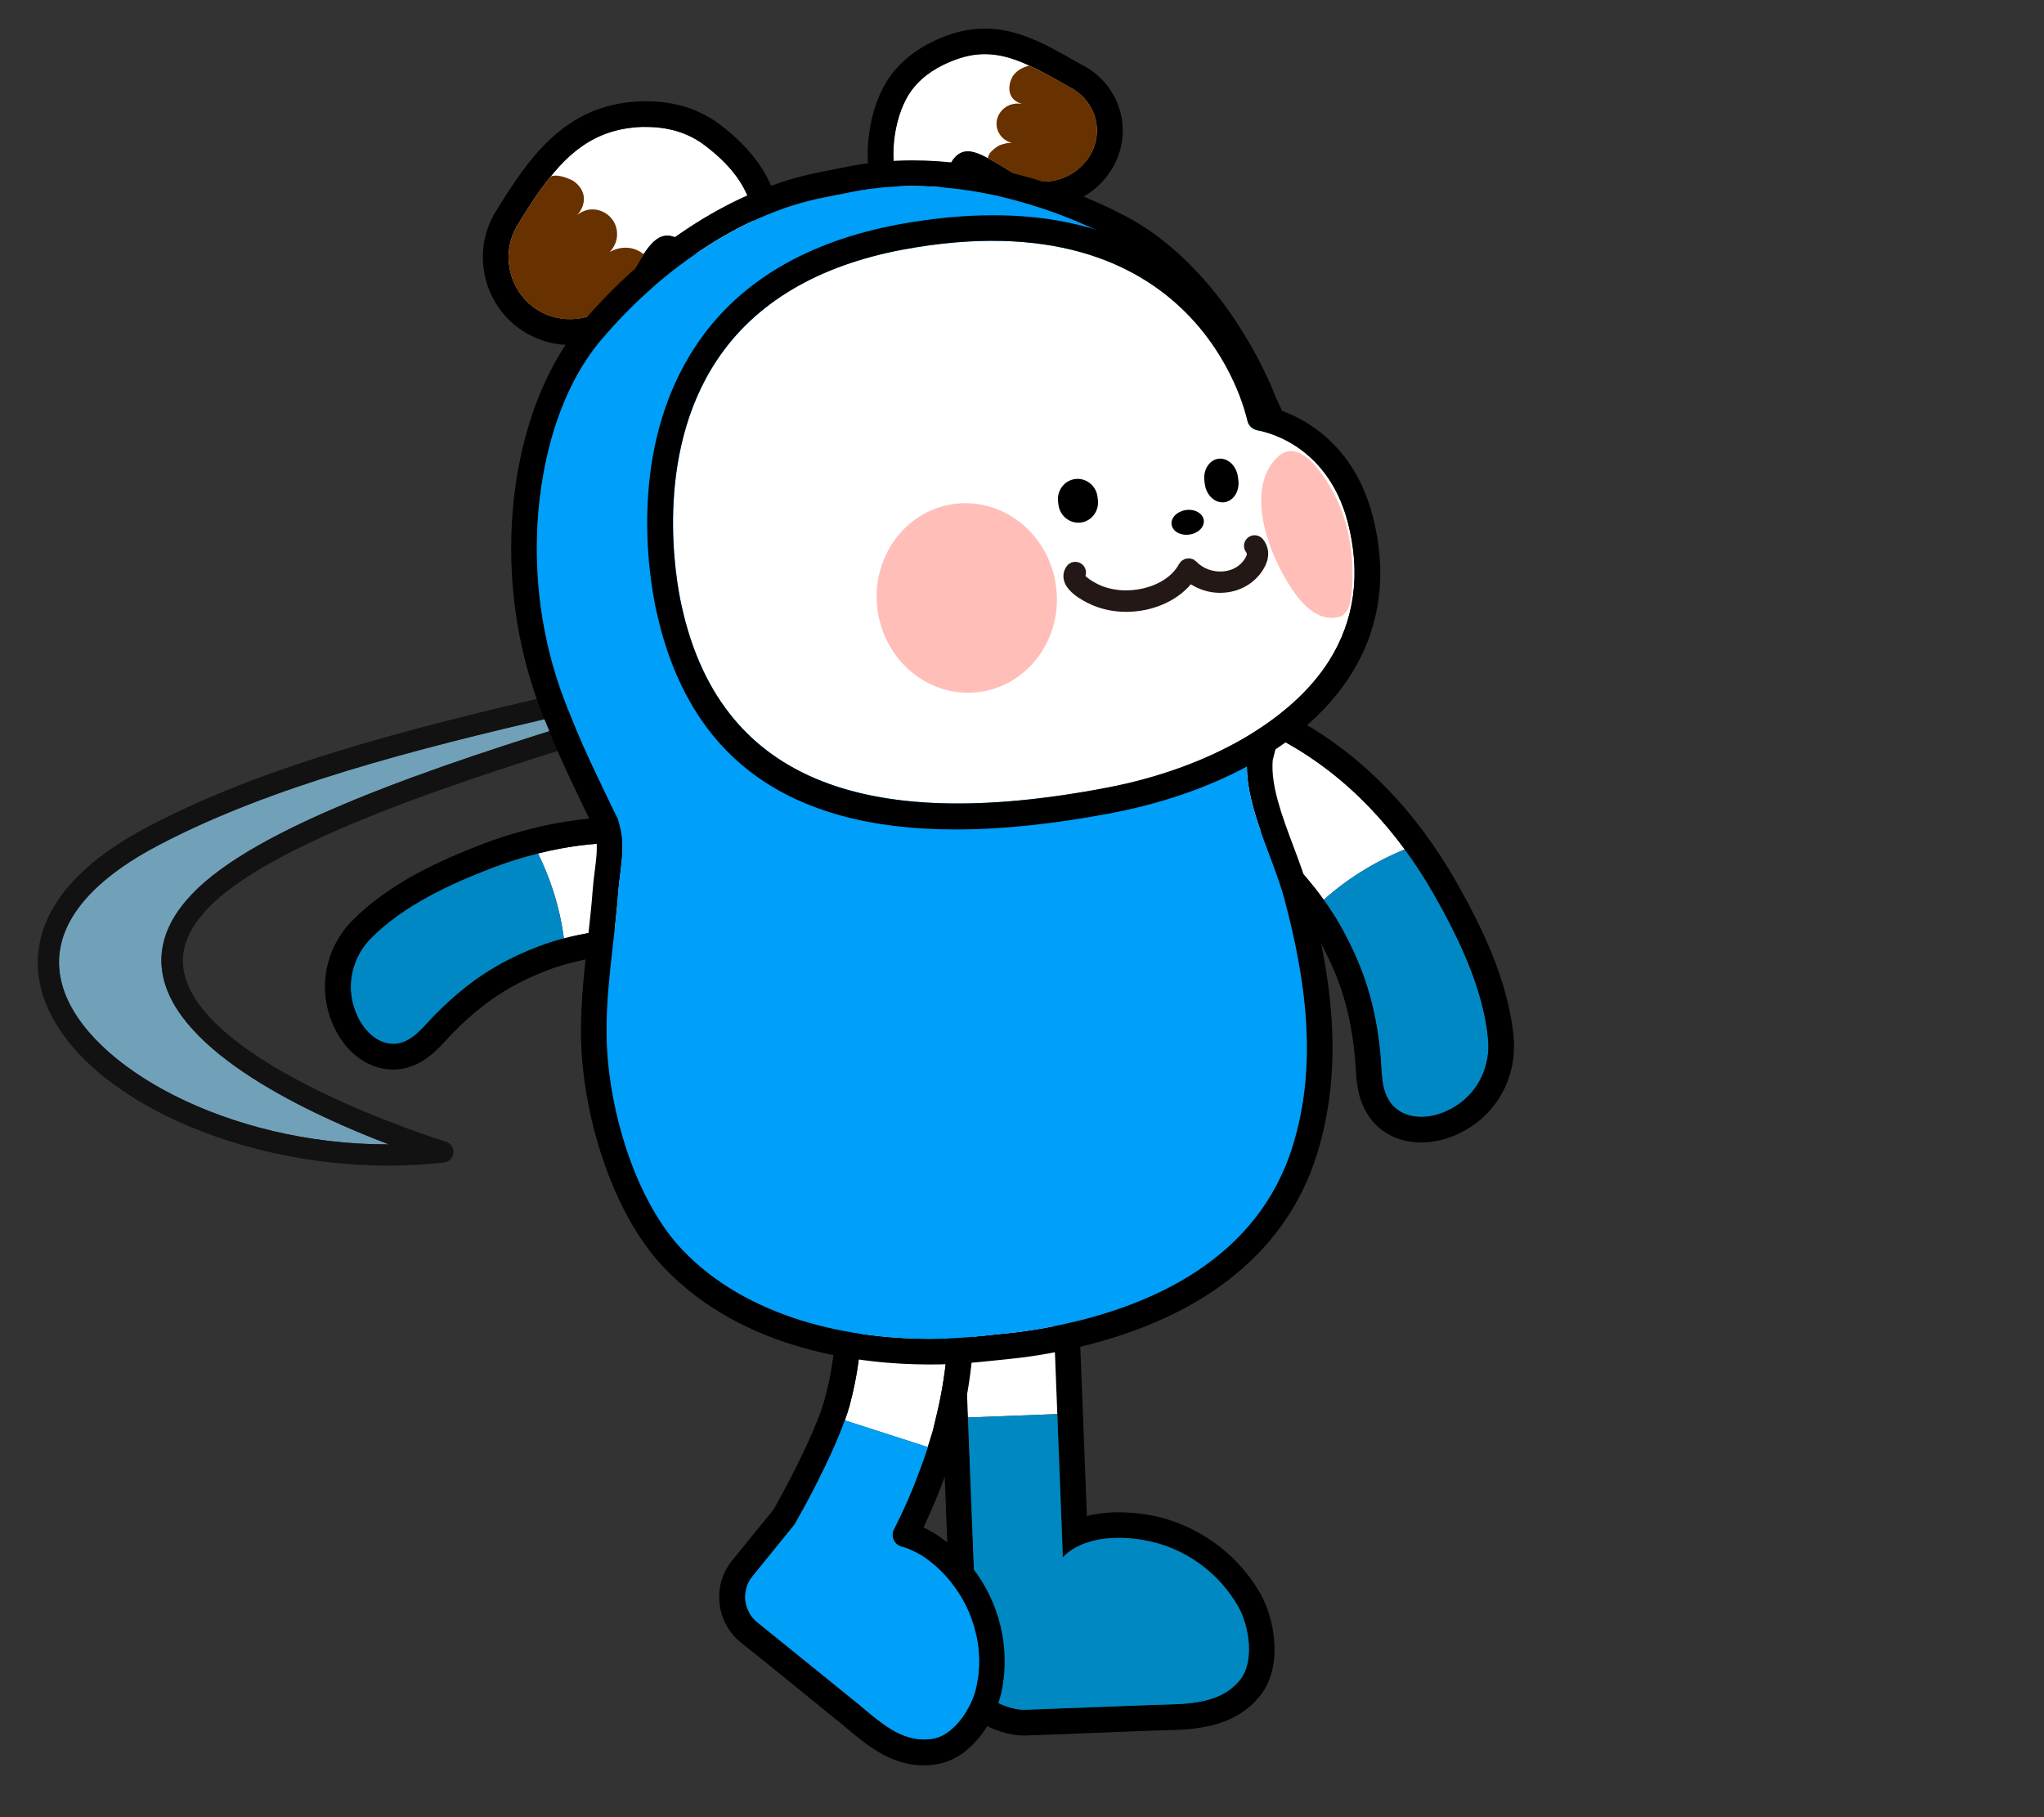 <?xml version="1.0" encoding="utf-8"?>
<!-- Generator: Adobe Illustrator 24.1.1, SVG Export Plug-In . SVG Version: 6.00 Build 0)  -->
<svg version="1.1" id="Layer_1" xmlns="http://www.w3.org/2000/svg" xmlns:xlink="http://www.w3.org/1999/xlink" x="0px" y="0px"
	 viewBox="0 0 270 240" style="enable-background:new 0 0 270 240;" xml:space="preserve">
<rect x="0" y="0" width="270" height="240" fill="#333333" stroke="none"/>
<g>
	<path d="M134.41,152.44c2.18,0,3.99,1.72,4.07,3.92l1.19,30.39l0.74,18.95c0,0,1.94-2.59,7.38-2.59c0.92,0,1.95,0.07,3.09,0.25
		c0.05,0.01,0.29,0.05,0.29,0.05c5.22,0.92,9.85,4.22,12.44,8.84c1.4,2.5,2.15,7.17,0.2,9.59c-2.86,3.54-7.75,3.17-11.79,3.33
		l-13.58,0.53l-2.94,0.11c-0.06,0-0.12,0-0.18,0c-2.37,0-6-1.74-6.09-4.04l-1.35-34.58l0,0l-1.19-30.39
		c-0.09-2.25,5.32-4.29,7.57-4.38C134.3,152.44,134.35,152.44,134.41,152.44 M134.41,149.05
		C134.41,149.05,134.41,149.05,134.41,149.05l-0.29,0.01c-1.67,0.07-4.04,0.74-6.03,1.72c-4.08,2.02-4.86,4.47-4.79,6.17l1.19,30.39
		l1.35,34.58c0.18,4.52,5.64,7.3,9.48,7.3l0.31-0.01l2.94-0.11l13.58-0.53c0.47-0.02,0.96-0.03,1.45-0.04
		c3.94-0.09,9.35-0.21,12.84-4.55c3.09-3.84,1.93-10.12,0.12-13.37c-3.07-5.5-8.61-9.44-14.81-10.53l-0.29-0.05
		c-1.32-0.2-2.53-0.3-3.68-0.3c-1.62,0-3.01,0.19-4.21,0.49l-0.53-13.6l-1.19-30.39C141.71,152.2,138.43,149.05,134.41,149.05
		L134.41,149.05z"/>
	<path style="fill:#FFFFFF;" d="M139.66,186.76l-11.8,0.45l-1.19-30.38c-0.08-2.26,5.31-4.29,7.57-4.38
		c2.26-0.11,4.15,1.64,4.24,3.9L139.66,186.76z"/>
	<path style="fill-rule:evenodd;clip-rule:evenodd;fill:#0088C2;" d="M163.81,221.86c-2.85,3.53-7.76,3.16-11.8,3.33l-13.58,0.51
		l-2.94,0.11c-2.37,0.11-6.18-1.67-6.27-4.04L128,190.91l-0.14-3.7l11.8-0.45l0.14,3.67l0.59,15.28c0,0,2.65-3.56,10.48-2.34
		c0.06,0,0.28,0.06,0.28,0.06c5.22,0.9,9.85,4.21,12.45,8.84C164.99,214.77,165.75,219.43,163.81,221.86z"/>
</g>
<g>
	<path style="fill:#FFFFFF;" d="M123.69,187l-0.48,2l-0.65,2.09v0.03l-10.96-3.53c0.25-0.68,0.45-1.33,0.62-1.92
		c2.09-7.76,2.06-15.13-0.06-21.94c-0.34-1.04-0.71-2.06-1.13-3.08c-0.42-0.99-0.88-1.98-1.38-2.96c-0.23-0.42-0.42-0.9-0.54-1.36
		c-0.11-0.45-0.17-0.93-0.17-1.38c0-1.04,0.28-2.09,0.88-3.05c1.13-1.78,3.13-2.91,5.17-2.91h0.23c1.92,0.08,3.56,1.16,4.52,2.99
		c0.93,1.75,1.72,3.53,2.43,5.34C125.72,166.61,126.2,176.58,123.69,187z"/>
	<path d="M128.35,206.93h-0.03c-0.06-0.08-0.11-0.17-0.17-0.25c-2.23-2.65-4.38-4.12-6.16-4.94c1.52-3.25,2.82-6.47,3.78-9.6
		c0.03-0.08,0.06-0.17,0.08-0.25l0.59-1.86c0-0.08,0.03-0.14,0.06-0.23l0.48-2c2.68-11.12,2.12-21.8-1.67-31.68
		c-0.82-2.09-1.67-3.95-2.6-5.7c-1.52-2.91-4.21-4.66-7.37-4.8h-0.37c-3.19,0-6.3,1.72-8.02,4.49c-0.93,1.5-1.41,3.16-1.41,4.86
		c0,0.73,0.08,1.5,0.28,2.2c0.17,0.73,0.42,1.44,0.79,2.12c0.96,1.84,1.72,3.61,2.32,5.48c1.92,6.18,1.92,12.93,0,20.05
		c-0.14,0.45-0.31,1.02-0.51,1.61c-0.59,1.61-1.38,3.47-2.43,5.65c-1.21,2.54-2.57,5.05-3.76,7.23l-5.51,6.78
		c-2.68,3.28-2.17,8.13,1.1,10.81l3.22,2.57l9.77,7.93c0.34,0.25,0.65,0.54,0.99,0.82c2.63,2.2,5.87,4.94,10.22,4.94
		c0.59,0,1.21-0.06,1.81-0.17c4.63-0.79,7.71-5.99,8.44-9.46C133.54,217.77,132.05,211.56,128.35,206.93z M128.97,222.83
		c-0.54,2.6-2.88,6.32-5.7,6.8c-0.42,0.08-0.82,0.11-1.21,0.11c-1.78,0-3.42-0.71-4.88-1.69c-0.37-0.25-0.73-0.51-1.1-0.79
		c-1.07-0.79-2.09-1.72-3.08-2.51l-9.8-7.93l-3.19-2.57c-0.51-0.42-0.9-0.93-1.16-1.5c-0.4-0.82-0.51-1.72-0.34-2.6
		c0.11-0.71,0.4-1.36,0.88-1.95l5.65-6.97v-0.03c0.73-1.3,1.61-2.88,2.48-4.57c0.03-0.06,0.06-0.11,0.08-0.17
		c0.31-0.59,0.62-1.19,0.9-1.81c0.2-0.37,0.4-0.76,0.56-1.13c0.99-2.06,1.89-4.12,2.54-5.93c0.25-0.68,0.45-1.33,0.62-1.92
		c2.09-7.76,2.06-15.13-0.06-21.94c-0.34-1.04-0.71-2.06-1.13-3.08c-0.42-0.99-0.9-1.98-1.41-2.96c-0.23-0.42-0.4-0.88-0.51-1.36
		c-0.11-0.45-0.17-0.93-0.17-1.38c0-1.04,0.28-2.09,0.88-3.05c1.13-1.78,3.13-2.91,5.17-2.91h0.23c1.92,0.08,3.56,1.16,4.52,2.99
		c0.93,1.75,1.72,3.53,2.43,5.34c3.56,9.29,4.04,19.26,1.52,29.68l-0.48,2l-0.65,2.09v0.03c-0.34,1.1-0.73,2.2-1.16,3.3
		c-0.9,2.46-1.98,4.94-3.25,7.43c-0.03,0.03-0.03,0.08-0.06,0.11c-0.48,0.93,0,2.03,1.02,2.32c0.06,0,0.08,0.03,0.14,0.03
		c0.2,0.06,0.4,0.14,0.62,0.2c0.42,0.17,0.85,0.37,1.33,0.62c0.54,0.28,1.1,0.65,1.69,1.13c0.54,0.42,1.13,0.93,1.72,1.55
		c0.31,0.34,0.62,0.68,0.93,1.04c0.03,0.03,0.14,0.2,0.14,0.2C128.77,212.89,130.01,218.03,128.97,222.83z"/>
	<path style="fill:#009FF8;" d="M128.97,222.83c-0.54,2.6-2.88,6.32-5.7,6.8c-0.42,0.08-0.82,0.11-1.21,0.11
		c-1.78,0-3.42-0.71-4.88-1.69c-0.37-0.25-0.73-0.51-1.1-0.79c-1.07-0.79-2.09-1.72-3.08-2.51l-9.8-7.93l-3.19-2.57
		c-0.51-0.42-0.9-0.93-1.16-1.5c-0.4-0.82-0.51-1.72-0.34-2.6c0.11-0.71,0.4-1.36,0.88-1.95l5.65-6.97v-0.03
		c0.73-1.3,1.61-2.88,2.48-4.57c0.03-0.06,0.06-0.11,0.08-0.17c0.31-0.59,0.62-1.19,0.9-1.81c0.2-0.37,0.4-0.76,0.56-1.13
		c0.99-2.06,1.89-4.12,2.54-5.93l10.96,3.53c-0.34,1.1-0.73,2.2-1.16,3.3c-0.9,2.46-1.98,4.94-3.25,7.43
		c-0.03,0.03-0.03,0.08-0.06,0.11c-0.48,0.93,0,2.03,1.02,2.32c0.06,0,0.08,0.03,0.14,0.03c0.2,0.06,0.4,0.14,0.62,0.2
		c0.42,0.17,0.85,0.37,1.33,0.62c0.54,0.28,1.1,0.65,1.69,1.13c0.54,0.42,1.13,0.93,1.72,1.55c0.31,0.34,0.62,0.68,0.93,1.04
		c0.03,0.03,0.14,0.2,0.14,0.2C128.77,212.89,130.01,218.03,128.97,222.83z"/>
</g>
<g>
	<path style="fill:#FFFFFF;" d="M143.87,20.71c-1.18,1.84-3.14,2.99-5.22,3.23c-1.49,0.18-3.03-0.1-4.39-0.85
		c-2.89-1.62-5.05-3.27-6.7-3.08c-0.67,0.08-1.28,0.46-1.81,1.29c-1.3,1.97-0.49,3.81-2.52,4.39c-1.04,0.32-1.95,0.83-2.68,0.91
		c-0.48,0.06-0.89-0.07-1.17-0.52c-2.14-3.44-1.57-9.45,0.27-12.91c1.04-2.03,2.79-3.54,4.92-4.59c1.56-0.75,2.96-1.2,4.3-1.36
		c4.32-0.51,7.94,1.76,12.75,4.47C144.87,13.57,145.89,17.57,143.87,20.71z"/>
	<path d="M148.02,14.93c-0.65-2.62-2.33-4.81-4.74-6.18l-0.24-0.11l-0.7-0.4c-4.69-2.66-8.72-4.97-13.88-4.36
		c-1.77,0.21-3.55,0.76-5.4,1.69c-2.93,1.45-5.1,3.5-6.42,6.05c-2.32,4.4-3,11.7-0.13,16.28c0.95,1.54,2.6,2.31,4.43,2.09
		c0.84-0.1,1.63-0.42,2.31-0.67c0.3-0.12,0.6-0.24,0.95-0.34c3.1-0.93,3.69-3.45,3.97-4.68c0.08-0.27,0.14-0.5,0.18-0.67
		c0.63,0.3,1.49,0.79,2.16,1.2c0.37,0.24,0.77,0.48,1.19,0.71c0.31,0.19,0.61,0.35,0.95,0.54c1.92,1.05,4.13,1.5,6.4,1.23
		c3.2-0.38,6-2.13,7.68-4.77C148.22,20.25,148.67,17.53,148.02,14.93z M143.87,20.71c-1.18,1.84-3.14,2.99-5.22,3.23
		c-1.49,0.18-3.03-0.1-4.39-0.85c-1.43-0.8-2.69-1.62-3.78-2.2c-1.12-0.61-2.08-0.98-2.92-0.88c-0.67,0.08-1.28,0.46-1.81,1.29
		c-1.3,1.97-0.49,3.81-2.52,4.39c-1.04,0.32-1.95,0.83-2.68,0.91c-0.48,0.06-0.89-0.07-1.17-0.52c-2.14-3.44-1.57-9.45,0.27-12.91
		c1.04-2.03,2.79-3.54,4.92-4.59c1.56-0.75,2.96-1.2,4.3-1.36c2.47-0.29,4.7,0.33,7.08,1.44c1.77,0.79,3.6,1.85,5.67,3.03
		C144.87,13.57,145.89,17.57,143.87,20.71z"/>
	<path style="fill:#683100;" d="M143.87,20.71c-1.18,1.84-3.14,2.99-5.22,3.23c-1.49,0.18-3.03-0.1-4.39-0.85
		c-1.43-0.8-2.69-1.62-3.78-2.2c0.04-0.17,0.1-0.35,0.19-0.53c0.26-0.43,0.91-0.96,1.42-1.19c0.52-0.2,1.04-0.32,1.56-0.3
		c-0.67-0.18-1.29-0.59-1.65-1.23c-0.77-1.25-0.28-2.87,1.05-3.62c0.62-0.33,1.32-0.41,1.98-0.29c-0.62-0.18-1.2-0.51-1.49-1.1
		c-0.53-1.13,0.1-2.29,0.1-2.29s0.4-1.18,2.31-1.67c1.77,0.79,3.6,1.85,5.67,3.03C144.87,13.57,145.89,17.57,143.87,20.71z"/>
</g>
<g>
	<path style="fill:#FFFFFF;" d="M99.54,30.61c-0.1,1.72-2.67,3.57-4.73,3.93c-0.08,0.01-0.16,0.05-0.25,0.06
		c-2.16,0.26-2.31-1.45-4.65-2.91c-0.77-0.45-1.44-0.62-2.03-0.55c-2.1,0.26-3.41,3.51-5.69,7.21c-1.36,2.18-3.56,3.48-5.91,3.76
		c-1.77,0.21-3.63-0.13-5.26-1.15c-3.79-2.38-4.99-7.39-2.67-11.22c4.1-6.73,7.9-12,14.93-12.85c0.7-0.09,1.4-0.14,2.15-0.12
		c2.73,0.01,5.38,0.71,7.6,2.38C96.81,21.98,99.85,25.68,99.54,30.61z"/>
	<path d="M95.06,16.42c-2.69-2.01-5.92-3.04-9.61-3.04c-0.88-0.01-1.73,0.04-2.57,0.14c-7.23,0.88-11.61,5.54-15.34,11.19
		c-0.73,1.06-1.39,2.16-2.08,3.27c-3.3,5.38-1.58,12.51,3.77,15.84c2.22,1.38,4.85,1.97,7.45,1.65c3.48-0.42,6.54-2.36,8.37-5.34
		c0.55-0.86,1.04-1.72,1.49-2.51c0.17-0.28,0.33-0.55,0.49-0.86c0.44-0.79,0.94-1.59,1.32-2.04c0.43,0.29,0.76,0.62,1.11,0.97
		c0.95,0.99,2.51,2.62,5.51,2.26c0.14-0.02,0.3-0.07,0.47-0.09c2.87-0.52,7.24-3.13,7.48-7.05C103.26,25.44,100.6,20.61,95.06,16.42
		z M99.54,30.61c-0.1,1.72-2.67,3.57-4.73,3.93c-0.08,0.01-0.16,0.05-0.25,0.06c-2.16,0.26-2.31-1.45-4.65-2.91
		c-0.77-0.45-1.44-0.62-2.03-0.55c-1.09,0.13-1.95,1.06-2.86,2.42c-0.84,1.3-1.71,3-2.83,4.78c-1.36,2.18-3.56,3.48-5.91,3.76
		c-1.77,0.21-3.63-0.13-5.26-1.15c-3.79-2.38-4.99-7.39-2.67-11.22c1.44-2.39,2.88-4.59,4.42-6.45c2.79-3.47,5.97-5.85,10.51-6.4
		c0.7-0.09,1.4-0.14,2.15-0.12c2.73,0.01,5.38,0.71,7.6,2.38C96.81,21.98,99.85,25.68,99.54,30.61z"/>
	<path style="fill:#683100;" d="M85.03,33.57c-0.84,1.3-1.71,3-2.83,4.78c-1.36,2.18-3.56,3.48-5.91,3.76
		c-1.77,0.21-3.63-0.13-5.26-1.15c-3.79-2.38-4.99-7.39-2.67-11.22c1.44-2.39,2.88-4.59,4.42-6.45c1.07-0.4,2.88,0.56,2.88,0.56
		c0.89,0.57,1.51,1.47,1.47,2.52c-0.04,0.8-0.39,1.5-0.89,2.04c0.59-0.5,1.35-0.79,2.18-0.75c1.78,0.1,3.18,1.6,3.09,3.41
		c-0.03,0.89-0.43,1.64-0.98,2.22c0.11-0.07,0.4-0.22,0.78-0.35C82.15,32.64,83.61,32.46,85.03,33.57z"/>
</g>
<g style="opacity:0.65;">
	<path style="fill:#91DCFF;" d="M51.37,151.14h-0.25c-20.98,0-39.56-10.25-42.8-20.7c-2.12-6.8,2.2-13.3,12.45-18.72
		c15.05-7.96,34.31-12.82,52.74-17.11c4.15-0.99,8.72-1.72,13.55-2.46c-21.32,6.35-46.19,14.09-57.94,22.7
		c-5.9,4.29-8.47,8.92-7.65,13.72C23.25,139.05,41.26,147.3,51.37,151.14z"/>
	<path d="M115.75,84.64c-0.2-0.56-0.73-0.93-1.33-0.93c-0.14,0-0.31,0.03-0.48,0.08c-6.86,2.48-15.84,3.84-24.51,5.14
		c-5.65,0.85-11.49,1.75-16.55,2.91c-18.64,4.35-38.09,9.26-53.42,17.39c-15.47,8.16-15.3,17.31-13.84,22.05
		c3.95,12.82,24.62,22.67,45.66,22.67c2.46,0,4.94-0.14,7.37-0.42c0.68-0.06,1.19-0.59,1.24-1.27c0.08-0.68-0.34-1.27-0.99-1.47
		c-0.31-0.11-32.53-10.05-34.64-22.67c-0.62-3.67,1.55-7.37,6.52-11.01c12.2-8.92,39.56-17.05,61.55-23.58
		c9.06-2.71,16.88-5.03,22.56-7.09C115.63,86.19,116.03,85.38,115.75,84.64z M21.47,128.58c1.78,10.48,19.79,18.72,29.9,22.56h-0.25
		c-20.98,0-39.56-10.25-42.8-20.7c-2.12-6.8,2.2-13.3,12.45-18.72c15.05-7.96,34.31-12.82,52.74-17.11
		c4.15-0.99,8.72-1.72,13.55-2.46c-21.32,6.35-46.19,14.09-57.94,22.7C23.22,119.15,20.65,123.78,21.47,128.58z"/>
</g>
<g>
	<g>
		<g>
			<path style="fill:#FFFFFF;" d="M174.86,118.84c-3.63-5.09-8.23-9.01-13.09-13.29c-2.15-1.89-10.08-8.62-4.51-11.37
				c2.02-1,5.03,0.49,6.92,1.22c4.12,1.59,7.95,3.77,11.37,6.42c3.84,2.97,7.16,6.49,10,10.36
				C182.43,113.46,178.48,115.59,174.86,118.84z"/>
		</g>
		<g>
			<path style="fill:#0088C5;" d="M182.34,139.31c-0.01-0.08-0.02-0.16-0.02-0.24c-0.19-2.07-0.5-3.98-0.92-5.81
				c-0.59-2.62-1.43-5.07-2.57-7.55c-0.56-1.22-1.19-2.45-1.91-3.7c-0.64-1.12-1.34-2.16-2.06-3.18c3.62-3.25,7.58-5.38,10.7-6.65
				c1.37,1.87,2.64,3.82,3.79,5.83c3.27,5.74,6.61,12.56,7.22,19.29c0.3,3.28-1.13,6.72-4.1,8.67c-0.62,0.4-1.26,0.74-1.86,0.97
				c-2.18,0.85-4.74,0.84-6.42-0.72c-0.33-0.31-0.58-0.66-0.79-1.02C182.4,143.49,182.54,141.27,182.34,139.31z"/>
		</g>
	</g>
	<path d="M158.84,93.85c1.81,0,3.9,1,5.34,1.55c4.12,1.59,7.95,3.77,11.38,6.42c3.84,2.97,7.16,6.49,10,10.36
		c1.37,1.87,2.64,3.82,3.79,5.83c3.26,5.74,6.61,12.56,7.22,19.29c0.3,3.28-1.13,6.72-4.1,8.67c-0.62,0.4-1.26,0.74-1.86,0.97
		c-0.92,0.36-1.91,0.57-2.87,0.57c-1.31,0-2.58-0.38-3.55-1.28c-0.33-0.31-0.58-0.66-0.79-1.02c-1-1.7-0.86-3.93-1.06-5.88
		c-0.01-0.08-0.02-0.16-0.02-0.24c-0.19-2.07-0.5-3.98-0.92-5.81c-0.59-2.62-1.43-5.07-2.57-7.55c-0.56-1.22-1.19-2.45-1.91-3.7
		c-0.64-1.12-1.34-2.16-2.06-3.18c-3.63-5.09-8.23-9.01-13.09-13.29c-2.15-1.89-10.08-8.62-4.51-11.37
		C157.74,93.94,158.28,93.85,158.84,93.85 M158.84,90.46c-1.12,0-2.16,0.23-3.07,0.68c-2.92,1.44-3.63,3.7-3.79,4.92
		c-0.56,4.28,3.41,8.4,7.37,11.87l0.19,0.17l0.8,0.7c4.41,3.87,8.57,7.52,11.77,12.01c0.78,1.09,1.37,2.01,1.88,2.89
		c0.68,1.19,1.26,2.31,1.77,3.43c1.03,2.25,1.8,4.5,2.34,6.88c0.4,1.75,0.68,3.51,0.85,5.38l0.02,0.21c0.05,0.46,0.07,0.89,0.1,1.31
		c0.11,1.78,0.24,3.98,1.41,5.99c0.42,0.71,0.88,1.3,1.41,1.8c1.55,1.43,3.57,2.19,5.85,2.19c1.35,0,2.77-0.28,4.11-0.8
		c0.82-0.32,1.68-0.77,2.48-1.29c3.89-2.55,6.04-7.07,5.61-11.81c-0.69-7.6-4.45-15.03-7.65-20.65c-1.19-2.09-2.53-4.16-4-6.16
		c-3.15-4.3-6.74-8.01-10.66-11.04c-3.74-2.89-7.86-5.21-12.23-6.9l-0.72-0.29C163.13,91.32,161.01,90.46,158.84,90.46L158.84,90.46
		z"/>
</g>
<g>
	<g>
		<g>
			<path style="fill:#FFFFFF;" d="M74.49,123.94c5.45-1.44,10.88-1.47,16.69-1.59c2.57-0.05,11.92-0.07,9.71-5.4
				c-0.8-1.93-3.72-2.69-5.44-3.31c-3.74-1.35-7.63-2.11-11.51-2.29c-4.36-0.2-8.68,0.32-12.87,1.37
				C72.46,115.51,73.91,119.43,74.49,123.94z"/>
		</g>
		<g>
			<path style="fill:#0088C5;" d="M57.44,134.05c0.05-0.05,0.1-0.1,0.15-0.15c1.34-1.36,2.67-2.54,4.02-3.6
				c1.93-1.51,3.93-2.76,6.15-3.84c1.09-0.53,2.24-1.03,3.46-1.49c1.09-0.41,2.18-0.74,3.26-1.03c-0.58-4.51-2.03-8.42-3.42-11.22
				c-2.03,0.51-4.03,1.13-5.99,1.88c-5.58,2.13-11.84,4.98-16.18,9.42c-2.11,2.16-3.15,5.49-2.26,8.67c0.19,0.66,0.43,1.29,0.7,1.82
				c0.99,1.93,2.74,3.46,4.8,3.37c0.41-0.02,0.78-0.12,1.14-0.25C54.96,137,56.16,135.33,57.44,134.05z"/>
		</g>
	</g>
	<path d="M82.08,111.31c0.62,0,1.24,0.01,1.86,0.04c3.89,0.18,7.77,0.93,11.51,2.29c1.72,0.62,4.64,1.38,5.44,3.31
		c2.2,5.34-7.14,5.35-9.71,5.4c-5.81,0.12-11.25,0.14-16.69,1.59c-1.09,0.29-2.17,0.61-3.26,1.03c-1.22,0.46-2.37,0.96-3.46,1.49
		c-2.22,1.08-4.22,2.33-6.15,3.84c-1.35,1.06-2.68,2.24-4.02,3.6c-0.05,0.05-0.1,0.1-0.15,0.15c-1.28,1.28-2.48,2.95-4.15,3.57
		c-0.36,0.13-0.73,0.23-1.14,0.25c-0.06,0-0.12,0-0.18,0c-1.98,0-3.66-1.5-4.62-3.37c-0.27-0.53-0.51-1.15-0.7-1.82
		c-0.89-3.18,0.15-6.51,2.26-8.67c4.34-4.44,10.6-7.29,16.18-9.42c1.96-0.75,3.96-1.37,5.99-1.88
		C74.67,111.82,78.36,111.31,82.08,111.31 M82.08,107.92c-3.85,0-7.84,0.51-11.84,1.51c-2.19,0.55-4.33,1.22-6.37,2
		c-5.5,2.1-12.45,5.16-17.4,10.22c-3.09,3.16-4.28,7.75-3.1,11.95c0.24,0.87,0.57,1.71,0.95,2.45c1.68,3.26,4.53,5.21,7.63,5.21
		c0.11,0,0.23,0,0.34-0.01c0.71-0.03,1.41-0.18,2.15-0.46c2.05-0.76,3.46-2.29,4.59-3.52c0.26-0.29,0.52-0.57,0.79-0.84l0.17-0.17
		c1.2-1.22,2.41-2.3,3.69-3.31c1.74-1.36,3.55-2.49,5.55-3.47c1-0.49,2.04-0.93,3.18-1.37c0.84-0.32,1.77-0.61,2.93-0.92
		c4.75-1.26,9.7-1.36,14.93-1.46l0.96-0.02l0.22,0c4.77-0.09,9.94-0.64,12.18-4.06c0.65-1,1.57-3.11,0.37-6.03
		c-1.28-3.1-4.58-4.23-6.77-4.98l-0.65-0.23c-4.01-1.45-8.22-2.29-12.51-2.48C83.43,107.94,82.75,107.92,82.08,107.92L82.08,107.92z
		"/>
</g>
<g>
	<path d="M120.55,24.57c9.1,0,18.52,2.79,26.5,6.93c8.02,4.16,14.13,12.64,17.75,20.77c0.22,0.49,0.39,0.98,0.6,1.47
		c0.4,0.83,0.78,1.66,1.13,2.49c4.19,9.92,3.45,19.06,1.79,29.58c-0.36,2.28-3.54,13.6-3.55,14.13c-0.59,6.08,3.34,12.97,4.87,18.72
		c2.85,10.69,4.47,21.88,1.13,32.68c-4.55,14.72-18.38,21.38-32.58,24.01c-1.7,0.32-3.42,0.56-5.15,0.74
		c-0.07,0.01-0.14,0.01-0.2,0.02l-3.51,0.36c-1.72,0.18-3.52,0.29-5.26,0.33c-0.43,0.01-0.87,0.01-1.31,0.01
		c-11.57,0-24.41-3.15-32.59-11.75c-6.15-6.45-9.54-17.94-9.97-26.74c-0.34-6.87,0.98-13.7,1.48-20.52c0.2-2.67,0.88-5.34,0.37-7.98
		c-0.11-0.55-0.26-1.1-0.4-1.64c-0.56-1.15-4.82-9.79-6.03-13.15c-3.3-7.57-4.9-15.73-4.67-24.19c0.24-8.9,2.66-19.07,8.49-25.97
		c7.49-8.86,18.07-16.58,29.41-18.8c0,0,0.08-0.02,0.21-0.04l3.64-0.72C115.26,24.81,117.89,24.57,120.55,24.57 M120.55,21.18
		c-2.95,0-5.82,0.28-8.53,0.82l-3.63,0.72l-0.27,0.06c-10.97,2.14-22.39,9.41-31.28,19.92c-5.6,6.63-8.99,16.86-9.29,28.06
		c-0.24,8.88,1.41,17.47,4.91,25.54c1.03,2.8,3.81,8.64,5.99,13.09c0.1,0.38,0.19,0.74,0.26,1.09c0.26,1.34,0.06,2.91-0.15,4.58
		c-0.11,0.83-0.21,1.67-0.27,2.5c-0.16,2.19-0.42,4.44-0.66,6.63c-0.52,4.64-1.07,9.44-0.83,14.31c0.45,9.17,4,21.66,10.9,28.91
		c10.61,11.14,26.51,12.8,35.05,12.8c0.46,0,0.92,0,1.38-0.01c1.77-0.04,3.69-0.16,5.53-0.34l3.51-0.36l0.19-0.02
		c1.83-0.19,3.66-0.45,5.43-0.78c18.77-3.48,30.95-12.59,35.2-26.34c3.87-12.49,1.45-25.03-1.09-34.56
		c-0.53-1.99-1.31-4.07-2.07-6.08c-1.47-3.93-3-7.98-2.71-11.33c0.13-0.58,0.68-2.65,1.16-4.49c1.25-4.71,2.15-8.16,2.37-9.54
		c1.62-10.23,2.68-20.33-2.01-31.43c-0.36-0.84-0.74-1.69-1.15-2.53l-0.18-0.46c-0.13-0.34-0.27-0.68-0.42-1.02
		c-4.55-10.25-11.58-18.41-19.28-22.41C139.52,23.77,129.56,21.18,120.55,21.18L120.55,21.18z"/>
	<path style="fill:#009FF9;" d="M169.63,118.66c-1.53-5.75-5.45-12.64-4.87-18.72c0.01-0.53,3.19-11.85,3.55-14.13
		c1.66-10.52,2.4-19.66-1.79-29.58c-0.35-0.83-0.73-1.66-1.13-2.49c-0.2-0.49-0.38-0.98-0.6-1.47c-3.62-8.14-9.73-16.62-17.75-20.77
		c-10.3-5.34-23.03-8.44-34.36-6.17l-3.64,0.72c-0.12,0.03-0.21,0.04-0.21,0.04c-11.34,2.22-21.92,9.93-29.41,18.8
		c-5.83,6.9-8.25,17.07-8.49,25.97c-0.23,8.46,1.37,16.62,4.67,24.19c1.21,3.35,5.47,12,6.03,13.15c0.15,0.54,0.29,1.09,0.4,1.64
		c0.51,2.63-0.17,5.3-0.37,7.98c-0.5,6.83-1.82,13.66-1.48,20.52c0.44,8.8,3.83,20.28,9.97,26.74c8.5,8.92,22,11.98,33.9,11.73
		c1.73-0.04,3.53-0.15,5.26-0.33l3.51-0.36c0.07-0.01,0.13-0.01,0.2-0.02c1.72-0.18,3.44-0.42,5.15-0.74
		c14.2-2.63,28.03-9.29,32.58-24.01C174.1,140.54,172.48,129.34,169.63,118.66z"/>
</g>
<path style="fill:#009FF8;" d="M112.69,25.32c0,0-0.08,0.02-0.21,0.04L112.69,25.32z"/>
<g>
	<g>
		<path style="fill-rule:evenodd;clip-rule:evenodd;fill:#FFFFFF;" d="M175.58,87.27c-5,7.91-15.92,14.17-29.22,16.74
			c-32.95,6.32-51.42-1.52-56.33-24.06c-0.71-3.16-3.76-19.68,4.66-32.36c5.05-7.6,13.33-12.51,24.62-14.63
			c38.74-7.17,45.18,21.35,45.46,22.56c0.14,0.71,0.71,1.21,1.41,1.33c0.37,0.06,9.06,1.47,11.86,12.11
			C179.78,75.72,178.97,81.87,175.58,87.27z"/>
		<path d="M181.31,68.1c-2.77-10.56-10.56-13.55-13.52-14.34c-1.41-5.05-8.87-25.33-36.56-25.33c-3.78,0-7.96,0.37-12.54,1.21
			c-12.23,2.29-21.26,7.68-26.82,16.09c-8.92,13.47-6.21,30.16-5.17,34.96c4.24,19.31,17.22,28.86,39.53,28.86
			c6.18,0,13.13-0.73,20.78-2.2c14.43-2.8,25.89-9.43,31.45-18.27C182.35,82.86,183.31,75.8,181.31,68.1z M90.02,79.95
			c-0.71-3.16-3.76-19.68,4.66-32.36c5.05-7.6,13.33-12.51,24.62-14.63c38.74-7.17,45.18,21.35,45.46,22.56
			c0.14,0.71,0.71,1.21,1.41,1.33c0.37,0.06,9.06,1.47,11.86,12.11c1.75,6.75,0.93,12.9-2.46,18.3c-5,7.91-15.92,14.17-29.22,16.74
			C113.4,110.34,94.94,102.49,90.02,79.95z"/>
	</g>
	<path style="fill-rule:evenodd;clip-rule:evenodd;fill:#FFBEB8;" d="M139.48,77.31c0.97,6.85-3.52,13.15-10.02,14.07
		c-6.5,0.92-12.56-3.89-13.53-10.74c-0.97-6.85,3.52-13.15,10.02-14.07S138.51,70.46,139.48,77.31"/>
	<path style="fill-rule:evenodd;clip-rule:evenodd;fill:#FFBEB8;" d="M176.91,66.67c-0.94-2.23-4.88-9.6-8.24-6.22
		c-4.53,4.55-0.7,13.78,2.56,18.16c1.28,1.72,3.42,3.64,5.86,2.79c1.38-0.48,1.49-3.25,1.54-4.21
		C178.8,73.62,178.29,69.98,176.91,66.67z"/>
</g>
<g>
	<g>
		<path style="fill-rule:evenodd;clip-rule:evenodd;" d="M159.01,68.68c0.13,0.89-0.71,1.75-1.89,1.92
			c-1.18,0.17-2.23-0.42-2.36-1.32c-0.13-0.89,0.72-1.75,1.9-1.92C157.84,67.2,158.88,67.8,159.01,68.68"/>
		<g>
			<path style="fill-rule:evenodd;clip-rule:evenodd;" d="M161.74,66.33L161.74,66.33c-1.22,0.17-2.38-0.89-2.59-2.37l-0.05-0.38
				c-0.21-1.48,0.61-2.82,1.83-2.99s2.38,0.89,2.59,2.37l0.05,0.38C163.79,64.82,162.97,66.16,161.74,66.33"/>
			<path style="fill-rule:evenodd;clip-rule:evenodd;" d="M142.8,69.01L142.8,69.01c-1.44,0.2-2.77-0.83-2.98-2.31l-0.05-0.38
				c-0.21-1.48,0.79-2.85,2.22-3.05c1.44-0.2,2.78,0.83,2.98,2.31l0.05,0.38C145.23,67.44,144.23,68.81,142.8,69.01"/>
		</g>
	</g>
	<path style="fill:#231815;" d="M166.84,71.23c-0.49-0.61-1.37-0.72-1.98-0.24c-0.61,0.48-0.72,1.37-0.23,1.98
		c0.06,0.08,0.19,0.25-0.22,0.87c-0.84,1.28-2.15,1.57-2.85,1.63c-1.31,0.11-2.67-0.38-3.51-1.28c-0.05-0.06-0.12-0.08-0.18-0.13
		c-0.07-0.06-0.12-0.12-0.21-0.17c-0.01-0.01-0.03-0.01-0.04-0.01c-0.08-0.04-0.17-0.05-0.26-0.08c-0.09-0.02-0.18-0.06-0.27-0.06
		c-0.08,0-0.16,0.02-0.24,0.03c-0.1,0.01-0.2,0.01-0.29,0.04c-0.07,0.02-0.14,0.07-0.21,0.11c-0.09,0.05-0.19,0.09-0.27,0.16
		c-0.01,0.01-0.02,0.01-0.04,0.02c-0.07,0.06-0.1,0.14-0.15,0.21c-0.05,0.06-0.1,0.1-0.14,0.17c-1.66,3.17-7.1,4.5-10.78,2.65
		c-0.86-0.43-1.36-0.83-1.59-1.06c0.19-0.57,0-1.23-0.51-1.6c-0.64-0.45-1.52-0.31-1.97,0.32c-0.39,0.55-0.52,1.2-0.36,1.85
		c0.26,1.08,1.33,2.09,3.17,3.01c1.57,0.79,3.32,1.16,5.06,1.16c3.32,0,6.59-1.34,8.53-3.64c1.13,0.71,2.47,1.13,3.86,1.13
		c0.21,0,0.41-0.01,0.62-0.03c2.07-0.17,3.89-1.23,4.98-2.9C168.09,73.37,167.38,71.91,166.84,71.23z"/>
</g>
</svg>
